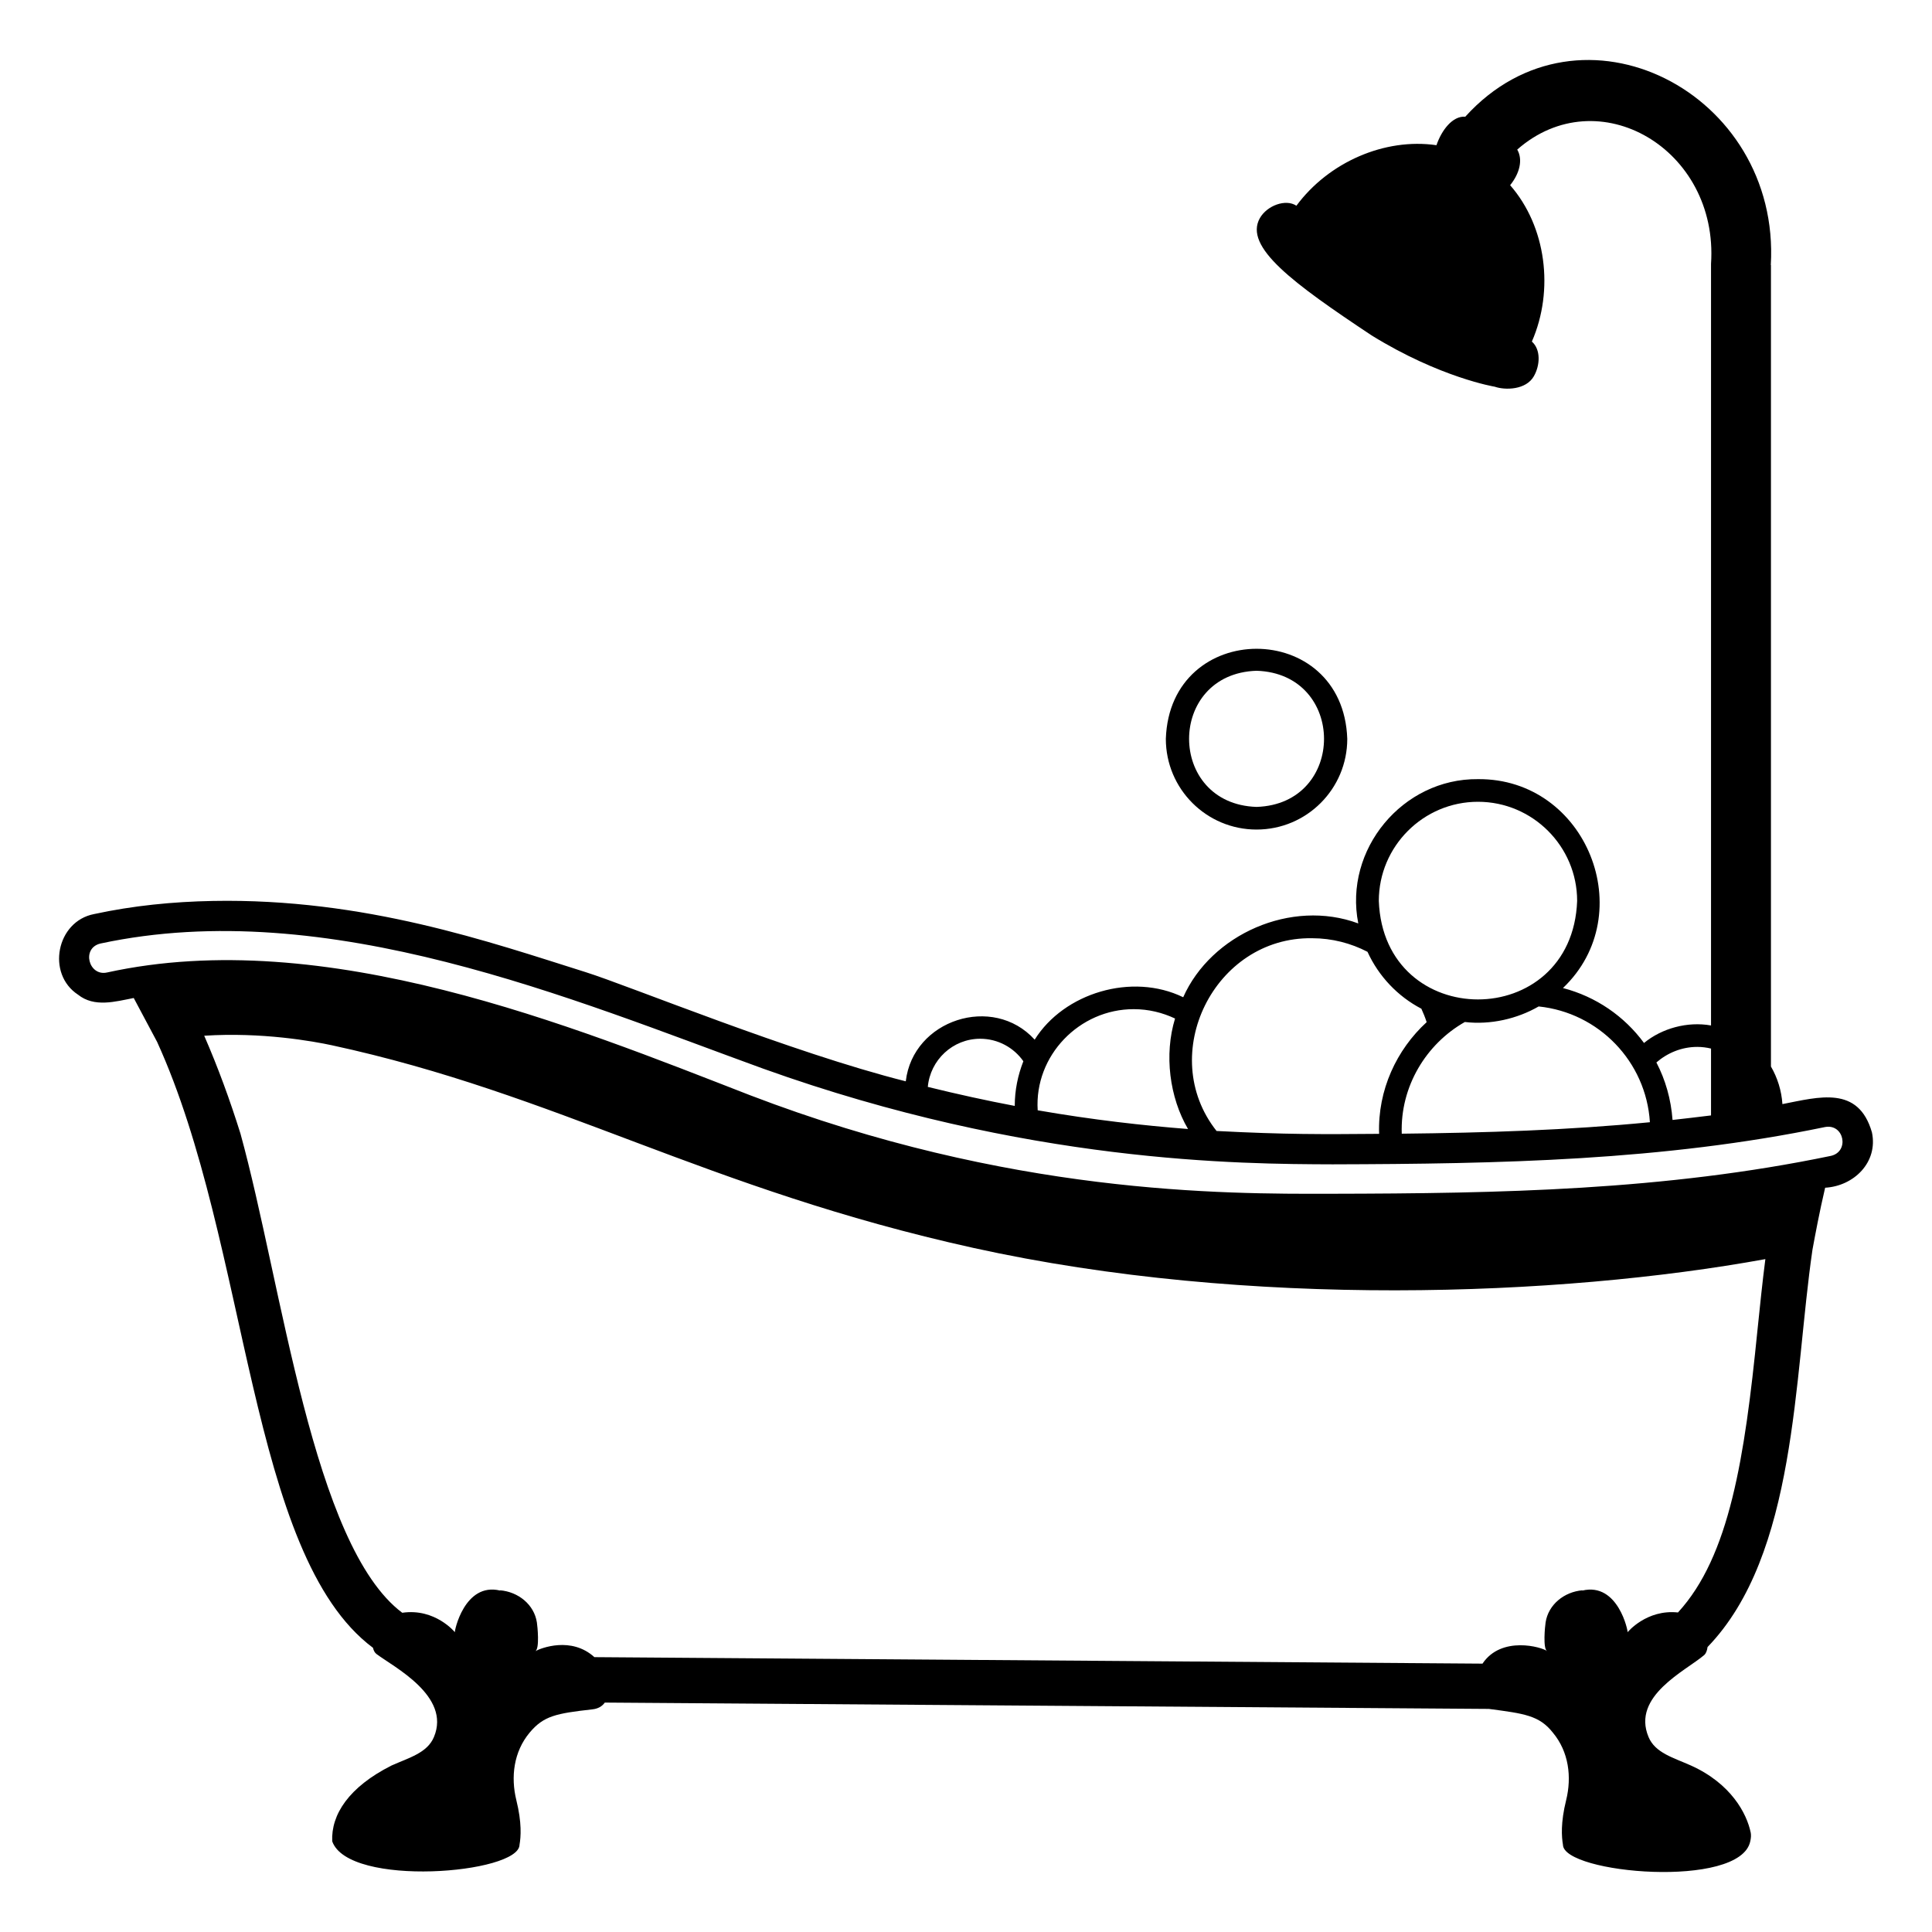 <svg viewBox="0 0 128 128" xmlns="http://www.w3.org/2000/svg">
  <g>
    <path d="M124.02,75.02c-0.9-3.12-3.51-2.34-5.93-1.87c-0.06-0.9-0.33-1.75-0.76-2.49v-53.1h-0.01 c0.67-11.44-12.61-18.25-20.24-9.83c-0.86-0.06-1.58,0.92-1.91,1.89c-3.44-0.5-7.15,1.13-9.28,4.01c-0.7-0.47-1.94-0.02-2.42,0.82 c-1.08,1.91,2.21,4.32,7.4,7.77c4.55,2.81,8.16,3.4,8.16,3.4c0.69,0.24,2.07,0.22,2.59-0.69c0.42-0.73,0.47-1.77-0.13-2.3 c1.49-3.41,0.95-7.63-1.44-10.36c0.63-0.78,0.86-1.69,0.47-2.36c5.35-4.7,13.35-0.05,12.84,7.57v50.46 c-1.57-0.28-3.26,0.19-4.44,1.16c-1.3-1.77-3.18-3.07-5.37-3.64c5.15-4.9,1.57-13.9-5.63-13.84c-5-0.05-8.9,4.67-7.93,9.56 c-4.45-1.65-9.75,0.73-11.6,4.89c-3.39-1.65-7.9-0.29-9.84,2.81c-2.76-3.04-8.07-1.32-8.54,2.76c-7.56-1.9-18.28-6.31-21.2-7.23 c-6.33-1.99-14.63-4.91-24.71-4.72c-2.65,0.05-5.28,0.31-7.87,0.87c-2.49,0.48-3.17,3.96-1.06,5.34c1.08,0.86,2.46,0.46,3.69,0.22 c0,0,1.51,2.83,1.55,2.91c6.12,13.43,6.03,33.97,14.3,40.14c0.04,0.17,0.11,0.32,0.23,0.41c1.14,0.86,4.95,2.78,3.81,5.5 c-0.44,1.06-1.65,1.37-2.81,1.89c-2.84,1.43-4.01,3.26-3.93,5.02c1.08,3.08,12.38,2.15,12.41,0.23c0.09-0.52,0.16-1.46-0.21-2.95 c-0.38-1.54-0.18-3.21,0.88-4.48c0.93-1.11,1.75-1.27,4.15-1.54c0.39-0.04,0.66-0.21,0.83-0.45l58.57,0.42 c2.35,0.31,3.34,0.43,4.24,1.57c1.06,1.27,1.26,2.94,0.88,4.48c-0.37,1.49-0.3,2.43-0.21,2.95c0.02,1.91,11.75,2.95,12.41-0.23 c0.05-0.22,0.06-0.41,0.03-0.57c-0.26-1.27-1.3-3.25-3.96-4.45c-1.16-0.52-2.37-0.83-2.81-1.89c-1.14-2.72,2.48-4.39,3.69-5.43 c0.12-0.11,0.19-0.3,0.22-0.53c5.92-6.13,5.71-17.82,6.95-26.32c0.18-0.98,0.46-2.49,0.84-4.11 C122.83,78.58,124.44,77,124.02,75.02z M112.45,69.36c0.31,0,0.62,0.04,0.91,0.11v4.43c-0.85,0.11-1.7,0.2-2.55,0.3 c-0.1-1.37-0.47-2.66-1.07-3.81C110.47,69.76,111.41,69.36,112.45,69.36z M109.31,74.35c-5.43,0.53-10.91,0.7-16.44,0.76 c-0.11-3.13,1.62-5.95,4.18-7.4c1.7,0.2,3.47-0.21,4.89-1.03C105.92,67.09,109.06,70.33,109.31,74.35z M97.92,53.12 c3.62,0,6.57,2.95,6.57,6.57c-0.33,8.7-12.81,8.7-13.14,0C91.35,56.07,94.3,53.12,97.92,53.12z M86.93,62.16 c1.32,0,2.57,0.33,3.67,0.9c0.74,1.62,2,2.95,3.57,3.77c0.13,0.29,0.25,0.58,0.35,0.89c-1.99,1.82-3.25,4.5-3.15,7.4 c-3.76,0.03-6.16,0.05-10.77-0.19C76.6,69.88,80.44,62.06,86.93,62.16z M75.12,66.86c0.98,0,1.9,0.23,2.73,0.62 c-0.73,2.38-0.37,5.23,0.86,7.32c-2.94-0.23-6.28-0.6-9.96-1.24C68.52,69.94,71.51,66.85,75.12,66.86z M64.94,68.82 c1.18,0,2.23,0.59,2.86,1.49c-0.36,0.92-0.57,1.91-0.57,2.96c-1.85-0.35-3.77-0.77-5.76-1.26C61.63,70.23,63.12,68.82,64.94,68.82z M116.43,88.19c-0.84,8.38-1.84,14.92-5.26,18.64c-2.09-0.22-3.34,1.31-3.34,1.31c0.05-0.01-0.61-3.33-3-2.76 c0-0.01,0.01-0.02,0.02-0.02c-1.22,0.1-2.27,0.95-2.45,2.13c-0.04,0.25-0.19,1.74,0.1,1.9c-0.34-0.27-3.03-1.04-4.28,0.83 l-58.84-0.43c-1.53-1.39-3.54-0.6-3.91-0.4c0.29-0.16,0.14-1.65,0.1-1.9c-0.18-1.18-1.23-2.03-2.45-2.13 c0.01,0,0.02,0.01,0.02,0.02c-2.38-0.58-3.06,2.76-3,2.76c0,0-1.31-1.61-3.49-1.29c-5.94-4.46-7.95-21.71-10.72-31.75 c-0.69-2.2-1.48-4.37-2.4-6.48c3.82-0.25,7.24,0.37,8.45,0.63c14.95,3.23,24.77,9.51,42.52,13.43c18.22,4.02,38.82,3.22,52.46,0.74 C116.76,84.96,116.6,86.56,116.43,88.19z M121.3,76.58c-11.03,2.29-21.94,2.49-33.08,2.51c-7.2,0.02-21.36,0.05-38.53-6.53 C37.95,68,21.54,61.26,7.09,64.43c-1.21,0.27-1.72-1.62-0.43-1.92c15.07-3.23,31.36,3.74,43.9,8.29 c17.51,6.28,31.67,6.32,37.73,6.34c11.06-0.03,21.87-0.24,32.62-2.47C122.18,74.43,122.55,76.3,121.3,76.58z"/>
    <path d="M83.25,54.96c3.32,0,6.01-2.69,6.01-6.01c-0.27-7.96-11.75-7.95-12.02,0C77.24,52.27,79.93,54.96,83.25,54.96z M83.25,44.44c5.96,0.19,5.96,8.83,0,9.02C77.29,53.27,77.29,44.63,83.25,44.44z"/>
  </g>
</svg>